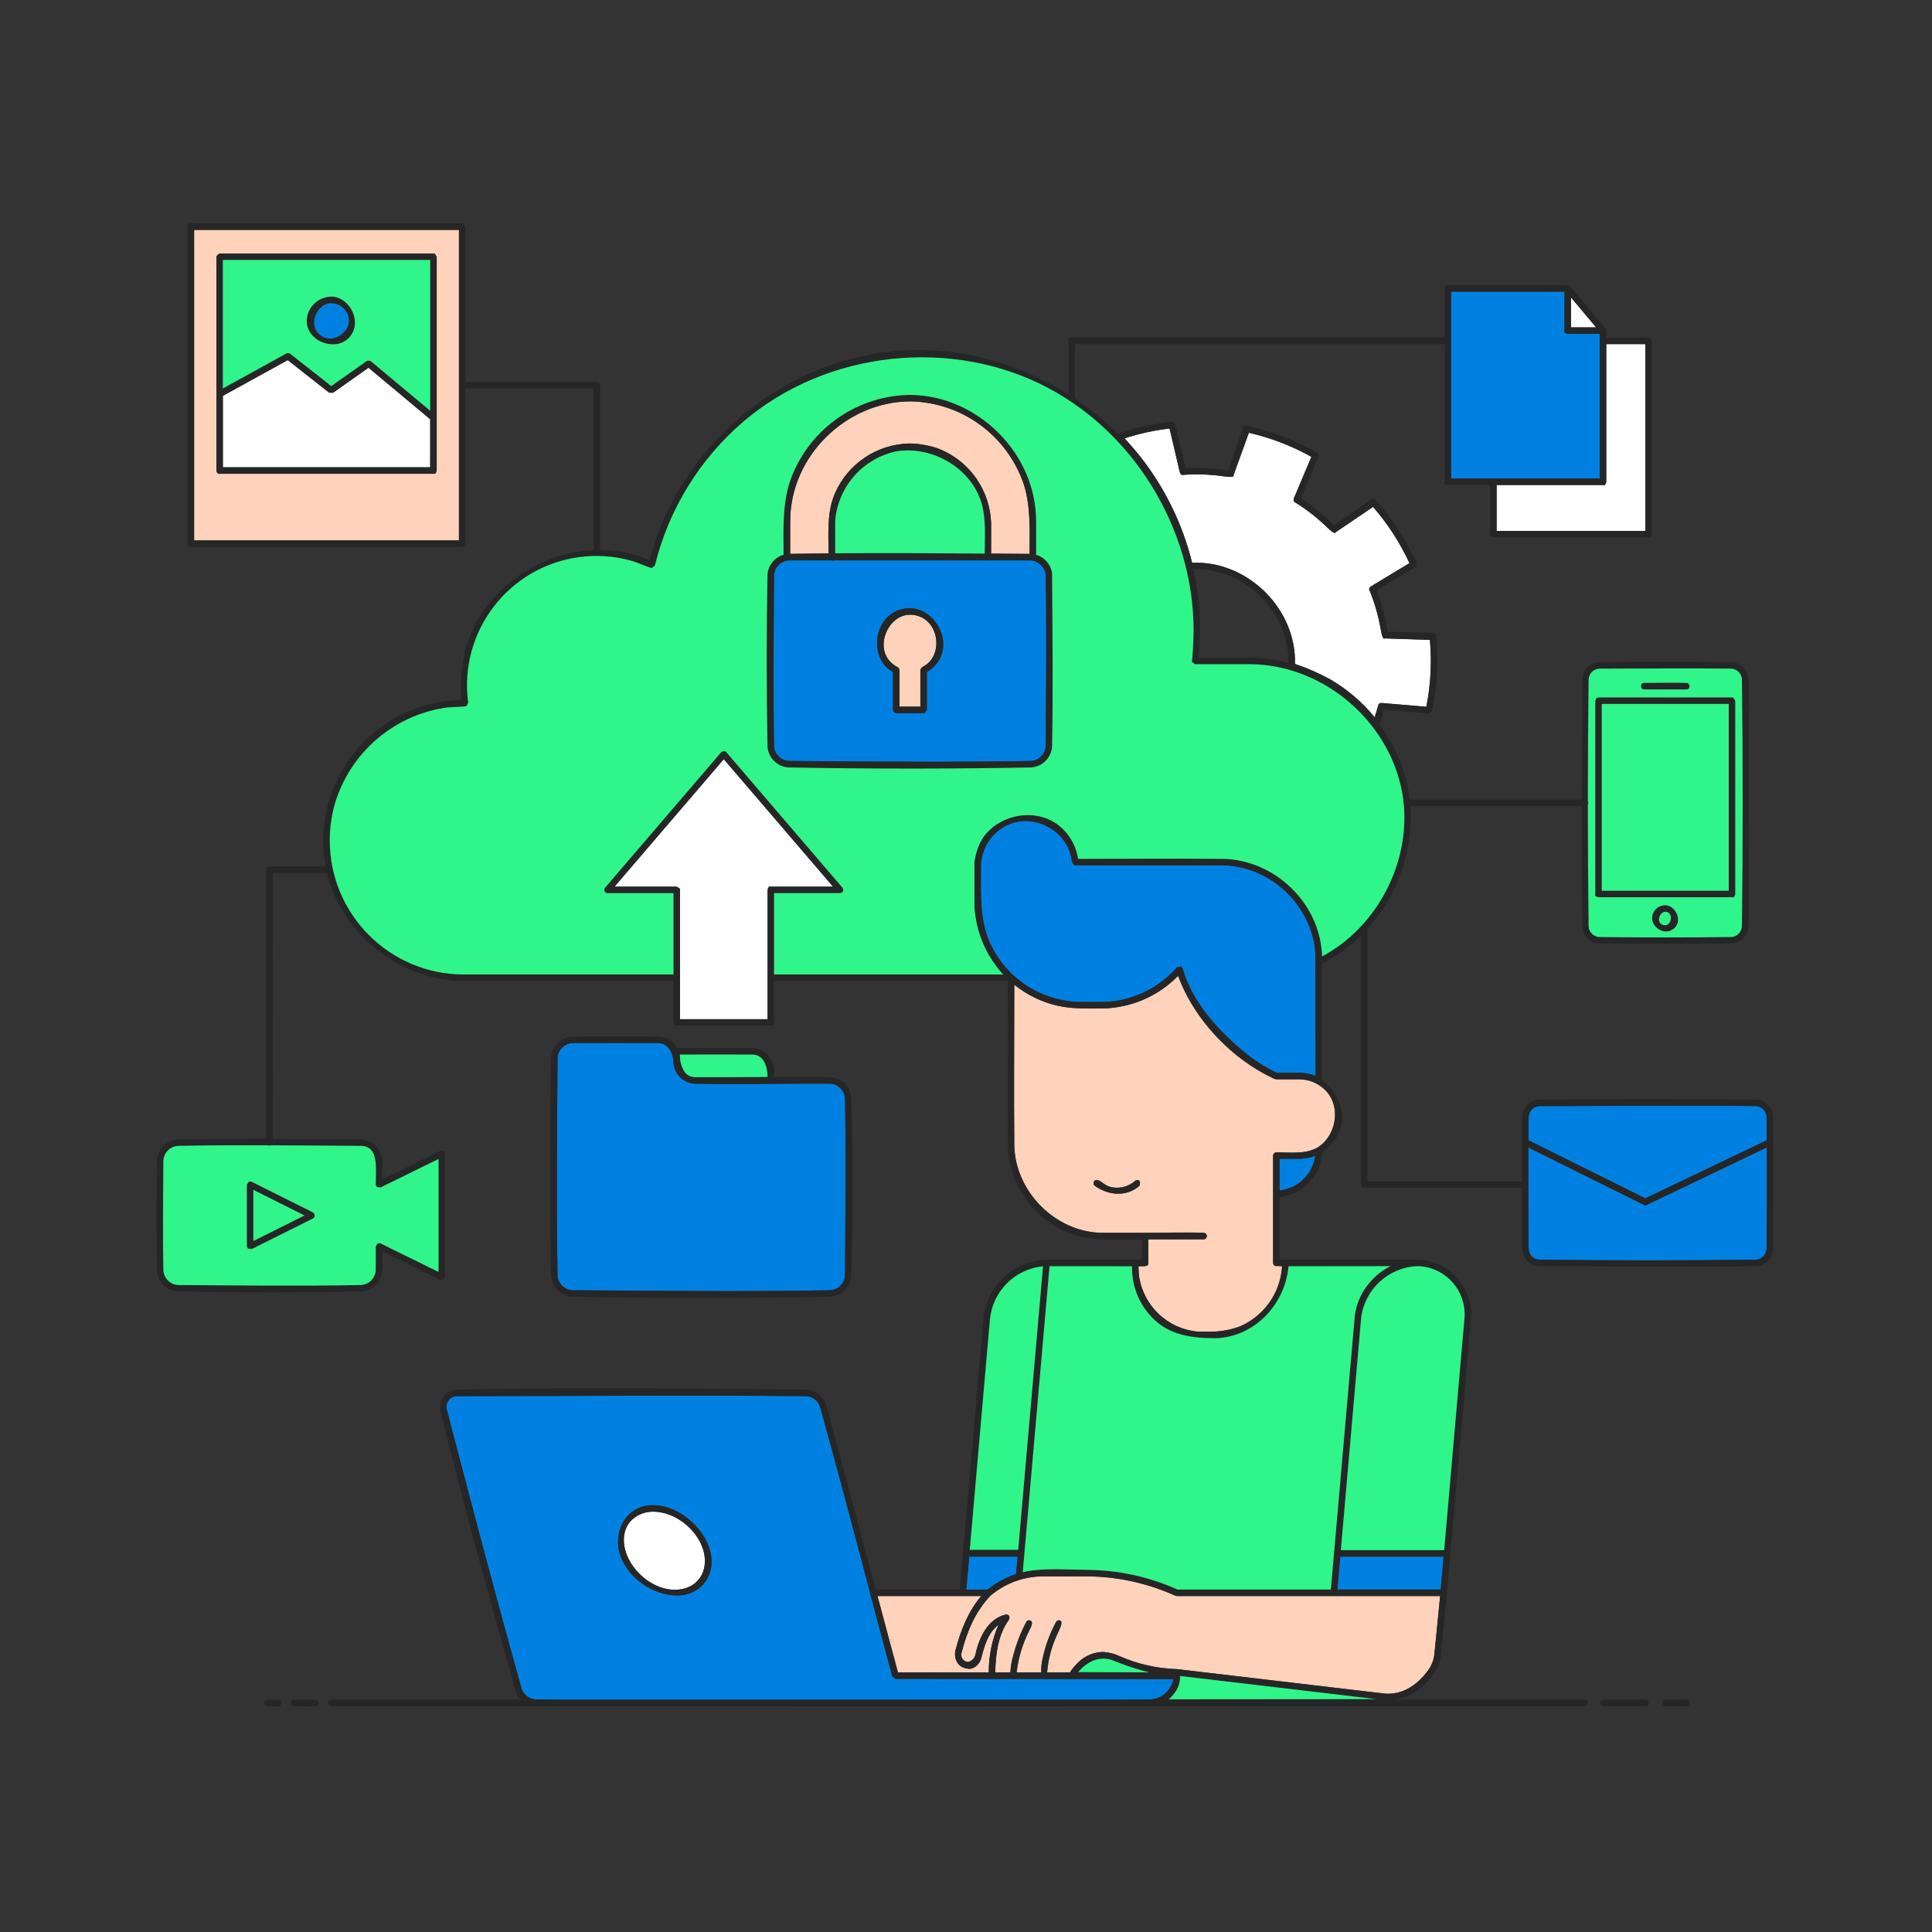 <svg width="306" height="306" viewBox="0 0 306 306" fill="none" xmlns="http://www.w3.org/2000/svg">
<rect x="0" y="0" width="306" height="306" fill="#333333" stroke="none"/>
<path fill-rule="evenodd" clip-rule="evenodd" d="M165.848 264.88H169.464C169.67 264.562 169.684 264.551 169.776 264.42C170.008 264.095 170.269 263.793 170.558 263.517C171.578 262.406 172.99 261.735 174.496 261.646C174.568 261.646 174.64 261.646 174.712 261.646C175.614 261.7 176.498 261.923 177.316 262.304C180.18 263.568 183.26 264.267 186.388 264.36L186.447 264.364C187.796 264.523 189.145 264.683 190.493 264.844L218.588 268.154C218.653 268.14 218.72 268.149 218.779 268.179L219.161 268.221C219.666 268.284 220.176 268.28 220.68 268.208C222.788 267.951 224.65 266.591 225.992 264.816C226.73 263.92 227.16 262.81 227.219 261.65L228.096 252.79H186.387C186.309 252.783 186.232 252.766 186.158 252.739C185.989 252.662 185.82 252.587 185.651 252.512C181.378 250.661 176.775 249.693 172.119 249.668C169.799 249.665 167.479 249.665 165.158 249.668C164.764 249.668 164.371 249.688 163.98 249.727C163.575 249.772 163.178 249.83 162.788 249.9C160.73 250.296 158.798 251.186 157.159 252.493L157.098 252.544L157.05 252.584L157.009 252.618L156.94 252.674L156.914 252.684C156.881 252.729 156.844 252.773 156.804 252.814C154.474 255.271 153.121 258.459 152.273 261.858C152.139 262.474 152.531 263.081 153.146 263.214C153.204 263.226 153.262 263.234 153.32 263.238C153.913 263.116 154.373 262.649 154.486 262.055C155.097 259.25 156.549 256.341 159.277 255.728C159.72 255.629 160.134 256.088 159.718 256.657C158.104 258.926 157.684 261.972 157.632 264.885H160.033C160.06 264.143 160.17 263.406 160.363 262.689C160.846 260.678 161.578 258.735 162.542 256.906C162.634 256.718 162.834 256.609 163.042 256.632C163.492 256.689 163.593 257.085 163.196 257.887C162.048 260.064 161.307 262.434 161.012 264.878H164.919C164.896 264.207 164.957 263.537 165.1 262.881C165.507 260.824 166.222 258.839 167.22 256.994C167.298 256.756 167.531 256.605 167.779 256.63C168.536 256.742 167.831 257.982 167.428 258.896C166.55 260.781 166.016 262.807 165.848 264.88ZM156.605 264.88H142.22L138.981 252.79H155.421C153.364 255.172 152.158 258.238 151.354 261.301C151.014 262.624 151.654 263.906 152.817 264.197C152.921 264.227 153.028 264.245 153.135 264.251C154.06 264.576 155.133 263.665 155.403 262.684C155.873 260.803 156.485 258.562 158.14 257.357C157.114 259.731 156.591 262.293 156.605 264.88ZM181.362 195.271H174.685C167.081 195.248 160.754 188.605 160.644 181.405C160.565 172.928 160.644 164.449 160.644 155.971L160.686 156.005C162.642 157.565 164.916 158.677 167.348 159.262C169.661 159.814 172.077 159.731 174.505 159.725H174.56H174.652H174.716H174.754H174.771H174.802C175.843 159.696 176.879 159.57 177.897 159.349H177.907L178.061 159.316L178.079 159.312C181.319 158.589 184.278 156.936 186.591 154.555L186.627 154.658L186.663 154.755L186.67 154.775C188.796 160.437 193.371 165.92 198.991 169.349C199.775 169.833 200.585 170.274 201.418 170.669C201.569 170.771 201.736 170.848 201.912 170.897L201.94 170.91L202.149 170.954H205.812C205.926 170.954 206.04 170.958 206.153 170.967C206.368 170.983 206.582 171.009 206.793 171.046C208.01 171.262 209.127 171.857 209.985 172.747C212.555 175.446 211.54 180.242 208.443 181.883C206.558 182.825 204.33 182.523 202.151 182.523L201.954 182.562C201.623 182.784 201.629 182.981 201.636 183.025V183.035V200.041C201.654 200.243 201.773 200.421 201.953 200.516L203.058 200.554L203.025 200.938L203.017 201.033C202.613 205.057 200.045 208.54 196.32 210.117C194.62 210.72 192.82 210.993 191.018 210.921H190.626C190.496 210.921 190.365 210.921 190.233 210.921H190.115H190.079H189.994H189.955L189.861 210.917H189.837L189.715 210.91H189.701L189.592 210.901H189.573C184.914 210.427 181.157 206.875 180.423 202.25C180.36 201.736 180.332 201.249 180.323 200.852C180.323 200.753 180.323 200.653 180.329 200.553H181.36C182.057 200.414 181.874 200.039 181.874 200.039V196.306H190.625C190.91 196.3 191.138 196.064 191.132 195.779C191.13 195.674 191.097 195.573 191.036 195.488C190.967 195.395 190.949 195.318 190.667 195.282C187.568 195.15 184.462 195.282 181.359 195.282L181.362 195.271ZM173.758 186.892C174.324 186.95 174.877 187.671 175.652 187.927C177.095 188.379 178.671 188.036 179.795 187.023C179.951 186.916 180.147 186.882 180.331 186.929C180.726 187.088 180.485 187.785 180.485 187.785C180.443 187.823 180.402 187.86 180.36 187.897C178.446 189.542 175.602 189.394 173.425 187.821C173.19 187.667 173.125 187.352 173.279 187.117C173.383 186.958 173.569 186.87 173.758 186.891V186.892ZM145.772 111.92H142.458V106.131C142.381 105.715 142.177 105.673 142.177 105.673C138.013 103.563 140.307 97.435 144.058 97.363H144.172C148.502 97.446 149.547 103.121 146.759 105.236C146.422 105.493 145.862 105.644 145.772 106.131V111.92ZM143.997 63.576C134.22 63.667 125.183 72.029 125.151 82.541V87.726C127.181 87.689 129.212 87.661 131.243 87.643C131.213 84.61 131.002 81.594 131.974 78.835C131.994 78.776 132.016 78.717 132.038 78.659L132.055 78.612C132.084 78.534 132.114 78.458 132.145 78.379L132.17 78.316L132.188 78.272V78.266L132.199 78.241L132.228 78.168L132.233 78.158C134.268 73.469 138.835 70.383 143.945 70.245C144.029 70.245 144.112 70.245 144.196 70.245C144.964 70.253 145.73 70.335 146.482 70.491C147.338 70.632 148.175 70.869 148.977 71.196C153.664 73.181 156.781 77.697 156.976 82.783V82.869V82.929V82.963C156.976 83.015 156.976 83.062 156.976 83.112V87.687C159.008 87.702 161.04 87.716 163.071 87.728C163.071 84.031 163.262 80.338 162.217 76.915L162.204 76.874L162.166 76.751L162.111 76.583C159.491 69.01 152.47 63.837 144.461 63.578L144.225 63.575L143.997 63.576ZM72.691 85.589H30.745V36.407H72.691L72.691 85.589ZM68.651 40.147H34.785C34.785 40.147 34.315 40.446 34.272 40.661V74.527C34.362 74.985 34.571 75.056 34.693 75.055H34.708C34.735 75.054 34.76 75.049 34.785 75.041H68.65C68.68 75.051 68.712 75.056 68.743 75.056H68.76C68.883 75.049 69.077 74.965 69.164 74.528V40.661L68.847 40.187L68.651 40.147Z" fill="#FFD2BB"/>
<path fill-rule="evenodd" clip-rule="evenodd" d="M174.24 269.212L182.149 269.164C183.854 269.094 185.316 267.928 185.764 266.282V266.277L185.781 266.207L185.784 266.194L185.798 266.131L185.802 266.112L185.814 266.051L185.818 266.031L185.831 265.951L157.116 265.922C157.023 265.983 156.904 265.983 156.811 265.922L141.825 265.907L141.329 265.526L137.816 252.409C137.812 252.362 137.81 252.317 137.811 252.274C135.218 242.459 132.629 232.643 129.899 222.866C129.837 222.623 129.73 222.394 129.583 222.191C129.139 221.548 128.416 221.153 127.634 221.128C109.2 220.933 90.764 221.128 72.328 221.128C71.39 221.17 70.664 221.965 70.707 222.903C70.711 222.991 70.722 223.079 70.74 223.165C74.588 237.946 78.491 252.713 82.599 267.425C82.913 268.425 83.82 269.122 84.868 269.166C86.482 269.183 88.096 269.199 89.711 269.214L174.24 269.212ZM103.525 238.396C109.628 238.511 115.427 246.367 111.334 250.986C110.302 252.1 108.843 252.719 107.325 252.691H107.205C103.672 252.696 99.546 250.148 98.209 246.272C97.085 243.007 98.826 238.481 103.337 238.395H103.523L103.525 238.396ZM161.176 246.542L160.934 249.303H160.931C159.736 249.693 158.599 250.242 157.55 250.934L157.496 250.97L157.461 250.994H157.458C157.197 251.169 156.942 251.353 156.693 251.545C156.615 251.608 156.536 251.669 156.458 251.733L156.427 251.758H153.051L153.508 246.538L161.176 246.542ZM228.648 246.542L228.192 251.762H211.82L212.277 246.543L228.648 246.542ZM110.006 171.64C108.209 171.535 106.776 170.102 106.671 168.306C106.642 166.772 105.808 165.232 104.307 165.204C99.773 165.175 95.24 165.204 90.708 165.204C89.415 165.248 88.372 166.276 88.309 167.569C88.237 179.051 88.096 190.536 88.309 202.017C88.384 203.287 89.403 204.295 90.674 204.355C104.282 204.44 117.894 204.612 131.5 204.355C132.769 204.281 133.777 203.26 133.835 201.99C133.894 192.652 134.012 183.312 133.835 173.975C133.761 172.705 132.74 171.698 131.471 171.64C124.329 171.595 117.186 171.774 110.045 171.64L110.006 171.64ZM242.051 187.765C242.051 191.128 242.072 194.491 242.115 197.854C242.168 198.751 242.883 199.466 243.78 199.519C255.228 199.66 266.677 199.66 278.127 199.519C279.024 199.467 279.74 198.751 279.792 197.854C279.86 192.48 279.876 187.105 279.839 181.73L260.82 190.837C260.681 190.92 260.507 190.919 260.369 190.834L242.069 181.743C242.057 183.668 242.051 185.593 242.051 187.517C242.069 187.598 242.069 187.682 242.053 187.763L242.051 187.765ZM279.831 180.604C279.82 179.354 279.808 178.104 279.792 176.855C279.74 175.958 279.024 175.242 278.127 175.19C266.694 175.047 255.259 175.19 243.825 175.19C242.911 175.22 242.17 175.942 242.115 176.855C242.1 178.104 242.087 179.353 242.078 180.602L260.6 189.803L279.831 180.604ZM205.799 183.538H205.854C206.695 183.528 207.527 183.366 208.311 183.059C208.338 183.049 208.321 183.073 208.321 183.073C207.925 185.987 205.587 188.251 202.662 188.552V183.54L205.799 183.538ZM162.429 130.034C161.653 130.03 160.883 130.16 160.153 130.42C159.27 130.74 158.46 131.232 157.769 131.868C156.421 133.095 155.575 134.777 155.393 136.591L155.366 136.687C155.366 140.838 155.103 145.092 156.559 148.81C158.634 153.852 163.14 157.485 168.508 158.444C169.273 158.576 170.046 158.659 170.821 158.69C170.924 158.693 171.03 158.696 171.134 158.697C172.222 158.703 173.31 158.697 174.398 158.697H174.445C175.346 158.68 176.244 158.6 177.133 158.458C179.335 158.065 181.43 157.217 183.284 155.969L183.361 155.917L183.412 155.883C184.528 155.117 185.543 154.214 186.434 153.196L187.04 153.069C187.045 153.067 187.05 153.067 187.056 153.069C187.077 153.074 187.096 153.085 187.111 153.102C187.209 153.218 187.282 153.353 187.326 153.498C187.361 153.59 187.399 153.704 187.44 153.836C188.497 157.199 190.559 160.21 193.032 162.858C194.075 163.969 195.177 165.023 196.333 166.016L196.339 166.021L196.384 166.06C196.616 166.26 196.851 166.457 197.089 166.649C198.61 167.908 200.281 168.975 202.063 169.826L202.104 169.845L202.258 169.916C203.465 169.916 204.671 169.896 205.878 169.916H205.911H205.937H205.973H206.025C206.827 169.945 207.617 170.113 208.362 170.411L208.339 151.027L208.327 150.854L208.321 150.775L208.313 150.682L208.304 150.579L208.297 150.509L208.285 150.394L208.279 150.338L208.265 150.216L208.259 150.164L208.243 150.04L208.237 149.993L208.219 149.87L208.212 149.823L208.194 149.704L208.185 149.653L208.166 149.541L208.156 149.482L208.138 149.382L208.125 149.312L208.108 149.225L208.092 149.141L208.077 149.07L208.056 148.971L208.045 148.919L208.018 148.801L208.011 148.77L207.978 148.629V148.622C206.431 142.248 200.451 137.074 193.54 137.053H170.3L170.272 137.046C169.712 136.91 169.731 135.893 169.526 135.193C168.653 132.205 165.638 130.081 162.524 130.031L162.429 130.034ZM131.76 88.756C131.84 88.806 131.94 88.806 132.02 88.756H156.255C156.324 88.785 156.401 88.785 156.47 88.756H163.261C163.394 88.758 163.527 88.773 163.658 88.799C164.615 89.055 165.358 89.813 165.595 90.775V90.79L165.599 90.821L165.604 90.853V90.872L165.609 90.912V90.926L165.613 90.969V90.982L165.616 91.026V91.038V91.094C165.782 100.114 165.673 109.137 165.616 118.159C165.558 119.43 164.549 120.451 163.279 120.523C158.489 120.613 153.699 120.647 148.909 120.65H147.712C140.127 120.647 132.542 120.571 124.958 120.524C123.687 120.466 122.665 119.456 122.593 118.186C122.427 109.166 122.536 100.143 122.593 91.121V91.062C122.684 89.793 123.718 88.797 124.99 88.753L131.76 88.756ZM146.285 112.947L146.482 112.908L146.799 112.433V106.439C147.43 106.076 147.982 105.591 148.422 105.013C150.972 101.658 148.16 96.492 144.276 96.339L144.184 96.336H144.046L143.906 96.339C138.718 96.57 137.449 103.29 140.704 105.939C140.929 106.131 141.172 106.298 141.431 106.438V112.433L141.471 112.629C141.66 112.913 141.831 112.949 141.906 112.95H141.923C141.93 112.949 141.937 112.948 141.944 112.947H146.285ZM247.793 46.203V52.36C247.793 52.36 247.547 52.72 248.307 52.874H253.383V75.793H236.528C236.449 75.743 236.347 75.743 236.267 75.793H229.825V46.203H247.793ZM52.416 48.002C50.003 48.047 48.37 52.153 51.317 53.443C51.613 53.571 51.932 53.637 52.255 53.636H52.306C54.126 53.604 55.993 51.644 55.013 49.612C54.531 48.643 53.55 48.023 52.468 48.003L52.416 48.002Z" fill="#0081E2"/>
<path fill-rule="evenodd" clip-rule="evenodd" d="M103.353 239.423C101.391 239.46 99.456 240.623 98.955 242.673C97.939 246.825 102.347 251.772 106.84 251.796H106.96C107.571 251.788 108.177 251.684 108.755 251.488C110.092 251.033 111.113 249.94 111.475 248.575C112.575 244.343 108.126 239.467 103.463 239.421L103.353 239.423ZM97.333 140.431L114.636 120.242L131.939 140.431H122.089C122.089 140.431 121.726 140.184 121.575 140.945V161.426H107.695V140.944L107.656 140.748L107.182 140.431H97.333ZM188.809 89.151C188.92 89.146 189.031 89.142 189.141 89.138C189.252 89.135 189.365 89.133 189.482 89.133C189.567 89.133 189.653 89.133 189.739 89.133C197.918 89.247 205.324 96.57 205.103 105.156C207.067 105.812 208.967 106.648 210.778 107.654C213.406 109.199 215.742 111.194 217.679 113.548L217.73 113.61C217.999 112.759 218.334 111.562 218.334 111.562C218.447 111.419 218.62 111.337 218.802 111.339L225.91 111.942C226.602 108.456 226.793 104.889 226.478 101.349L219.338 101.113C219.338 101.113 218.999 101.548 218.699 99.75C218.333 97.614 217.737 95.522 216.922 93.513C216.922 93.513 216.662 93.294 217.132 92.881L223.237 89.191C221.747 85.965 219.806 82.967 217.471 80.287L211.555 84.293C211.555 84.293 211.537 84.843 210.238 83.566C208.685 82.053 206.974 80.711 205.134 79.565C205.134 79.565 204.794 79.541 204.932 78.93L207.702 72.356C204.601 70.62 201.268 69.336 197.804 68.542L195.372 75.26C195.372 75.26 195.681 75.717 193.882 75.447C191.736 75.135 189.563 75.055 187.4 75.209C187.4 75.209 187.112 75.39 186.864 74.814L185.241 67.868C182.821 68.155 180.434 68.677 178.115 69.427C178.115 69.427 179.547 70.984 180.6 72.32C183.777 76.36 186.229 80.919 187.848 85.797C188.116 86.597 188.359 87.408 188.58 88.232C188.659 88.537 188.735 88.844 188.809 89.151ZM260.597 54.498V84.087H237.042V76.819H253.895C253.908 76.828 254.261 77.051 254.409 76.305V54.498H260.597ZM52.749 62.209L52.135 62.193L45.576 57.035L35.299 62.696V74.013H68.137V66.398L58.366 58.242L52.749 62.209ZM248.819 51.846H252.794L248.819 47.101V51.846Z" fill="white"/>
<path fill-rule="evenodd" clip-rule="evenodd" d="M44.077 269.212C44.566 269.239 44.803 270.198 44.077 270.24C43.123 270.257 42.032 270.457 41.84 269.892C41.759 269.608 41.924 269.313 42.208 269.232C42.24 269.223 42.273 269.217 42.307 269.214C42.897 269.202 43.487 269.201 44.077 269.212ZM73.204 86.617H30.23C29.47 86.466 29.716 86.103 29.716 86.103V35.894C29.866 35.14 30.224 35.376 30.23 35.379H73.204L73.401 35.419L73.718 35.893V60.483H94.541L94.614 60.489C94.977 60.568 95.03 60.651 95.055 60.997V87.105C97.43 87.123 99.783 87.558 102.007 88.391C102.376 88.528 102.877 88.738 102.877 88.738C102.923 88.559 102.97 88.38 103.018 88.201C107.727 70.838 123.445 57.378 141.443 55.621C151.137 54.673 160.973 57.263 169.234 62.469V53.987C169.277 53.555 169.368 53.511 169.749 53.473H228.798V45.69C228.949 44.936 229.307 45.172 229.312 45.176H248.307L248.503 45.215L248.509 45.223L248.538 45.23L248.701 45.359L254.289 52.029C254.31 52.067 254.329 52.106 254.344 52.146L254.37 52.163L254.409 52.359V53.471H261.112L261.309 53.51L261.625 53.984V84.6C261.475 85.36 261.111 85.114 261.111 85.114H236.528C235.769 84.963 236.014 84.6 236.014 84.6V76.819H229.311C228.551 76.668 228.797 76.305 228.797 76.305V54.498H170.261L170.252 63.125C172.703 64.758 174.992 66.621 177.089 68.688C179.797 67.755 182.599 67.125 185.445 66.81C185.552 66.802 185.659 66.802 185.766 66.81C185.942 66.871 186.079 67.012 186.136 67.19L187.763 74.157C187.937 74.147 188.11 74.138 188.285 74.13C190.365 74.048 192.449 74.174 194.505 74.506L196.892 67.754C196.892 67.754 196.513 67.199 198.032 67.541C201.682 68.384 205.19 69.751 208.447 71.598C208.726 71.73 208.881 72.032 208.826 72.335L206.05 78.927C206.197 79.022 206.343 79.117 206.488 79.213C208.219 80.368 209.831 81.695 211.299 83.171L217.199 79.11C217.199 79.11 217.235 78.457 218.246 79.608C220.703 82.435 222.738 85.602 224.288 89.011C224.435 89.282 224.384 89.618 224.161 89.831L218.038 93.533C218.102 93.694 218.164 93.857 218.225 94.02C218.946 95.973 219.471 97.994 219.79 100.052L226.949 100.236C226.949 100.236 227.36 99.729 227.504 101.255C227.831 104.986 227.615 108.744 226.863 112.414C226.825 112.719 226.585 112.961 226.28 113.002L219.152 112.397C219.125 112.497 219.1 112.598 219.071 112.697C218.925 113.393 218.717 114.074 218.449 114.732C220.574 117.519 222.078 120.727 222.86 124.143C223.045 124.967 223.186 125.801 223.281 126.641H250.533C250.553 120.302 250.592 113.962 250.592 107.621C250.633 106.145 251.801 104.949 253.275 104.872C260.263 104.782 267.252 104.782 274.242 104.872C275.689 104.952 276.845 106.107 276.924 107.554C277.088 120.596 276.924 133.639 276.924 146.682C276.88 148.156 275.714 149.351 274.241 149.431C267.275 149.519 260.31 149.431 253.341 149.431C251.866 149.391 250.669 148.223 250.592 146.748C250.512 140.387 250.51 134.026 250.528 127.664H223.376C223.816 134.805 221.361 141.822 216.568 147.132V187.113L241.063 187.121C241.074 183.712 241.094 180.303 241.094 176.892C241.138 175.427 242.297 174.241 243.76 174.161C255.225 174.018 266.691 174.018 278.158 174.161C279.598 174.237 280.748 175.387 280.824 176.827C280.913 183.822 280.824 190.818 280.824 197.813C280.78 199.278 279.62 200.465 278.157 200.543C266.713 200.684 255.268 200.543 243.824 200.543C242.359 200.5 241.172 199.34 241.094 197.878C241.054 194.631 241.05 191.384 241.059 188.138H216.051C215.635 188.101 215.571 188.005 215.537 187.624V148.211C213.812 149.916 211.843 151.356 209.694 152.481C209.58 152.541 209.479 152.59 209.388 152.631V171.09C211.9 172.842 213.346 176.258 212.104 179.301C211.553 180.619 210.603 181.731 209.387 182.481C209.387 182.626 209.378 182.771 209.367 182.915C209.009 186.452 206.2 189.242 202.661 189.576V199.517L203.5 199.548C203.538 199.535 203.578 199.524 203.618 199.517H224.531H224.535H224.651C229.438 199.694 233.175 203.719 232.997 208.505C232.994 208.594 232.989 208.683 232.983 208.773L229.72 246.075L229.173 252.322V252.326L228.248 261.678C228.234 264.346 226.108 266.716 224.136 268.006C223.146 268.649 222.025 269.061 220.854 269.211H251.066C251.089 269.211 251.112 269.214 251.134 269.221C251.412 269.304 251.569 269.597 251.485 269.875C251.434 270.044 251.303 270.176 251.134 270.226C251.112 270.233 251.089 270.236 251.066 270.236H172.72C154.71 270.307 136.701 270.273 118.693 270.236H52.452C52.194 270.253 51.97 270.057 51.954 269.798C51.953 269.787 51.953 269.775 51.953 269.764C51.918 269.495 52.108 269.248 52.377 269.214C52.402 269.211 52.427 269.209 52.452 269.21H82.54C82.106 268.798 81.786 268.28 81.612 267.707C77.499 252.973 73.369 238.236 69.734 223.376C69.449 221.873 70.437 220.424 71.94 220.14C72.041 220.12 72.144 220.107 72.248 220.099C90.712 219.684 109.187 219.905 127.655 220.099C129.173 220.16 130.481 221.186 130.904 222.645L138.705 251.761H152.019L152.524 245.982C152.508 245.921 152.514 245.857 152.54 245.8L155.788 208.685C155.813 208.331 155.865 207.978 155.942 207.631C156.963 202.993 161.012 199.646 165.76 199.518H180.85V196.299C176.985 196.299 173.127 196.679 169.605 195.417C163.675 193.194 159.712 187.565 159.619 181.233V155.371H122.6V161.939C122.6 161.939 122.662 162.16 122.283 162.414L122.087 162.453H107.18C107.172 162.453 106.954 162.507 106.706 162.136L106.666 161.939V155.371C95.547 155.371 84.429 155.405 73.31 155.371C63.852 155.281 54.831 148.564 52.123 139.471C52.004 139.071 51.897 138.668 51.802 138.261H43.208L43.2 180.37C47.853 180.387 52.504 180.43 57.159 180.458C59.006 180.544 60.478 182.033 60.541 183.881V186.8L69.747 182.276L70.327 182.365L70.488 182.737V202.278L70.152 202.759L69.747 202.739L60.541 198.215C60.541 200.159 60.795 202.235 59.597 203.493C58.968 204.145 58.108 204.527 57.202 204.555C47.532 204.734 37.86 204.734 28.187 204.555C26.388 204.452 24.952 203.016 24.849 201.218C24.741 195.411 24.741 189.602 24.849 183.792C24.952 181.993 26.388 180.557 28.187 180.454C32.851 180.366 37.516 180.351 42.181 180.361V137.748C42.218 137.332 42.313 137.268 42.695 137.234H51.593C49.322 125.154 57.273 113.52 69.353 111.249C70.566 111.021 71.795 110.895 73.028 110.87C73.028 110.87 72.737 106.02 73.875 102.281C76.488 93.7 84.968 87.49 94.03 87.122V61.511L73.72 61.506V86.103L73.569 86.466C73.466 86.552 73.338 86.604 73.204 86.617ZM50.017 269.212C50.507 269.25 50.731 270.183 50.017 270.237C48.853 270.268 47.69 270.237 46.525 270.237C45.996 270.224 45.898 269.261 46.498 269.209C47.669 269.181 48.842 269.182 50.017 269.212ZM267.17 269.212C267.684 269.251 267.791 270.189 267.17 270.237C266.033 270.266 264.894 270.237 263.756 270.237C263.242 270.224 263.037 269.264 263.73 269.209C264.875 269.182 266.02 269.183 267.167 269.212H267.17ZM260.673 270.24H253.898C253.349 270.221 253.235 269.238 253.898 269.212C256.168 269.212 258.44 269.132 260.709 269.212C261.246 269.271 261.269 270.217 260.67 270.238L260.673 270.24ZM174.242 269.212L182.152 269.165C183.857 269.095 185.319 267.929 185.767 266.283V266.278L185.784 266.208L185.787 266.195L185.801 266.132L185.805 266.113L185.817 266.052L185.82 266.032L185.834 265.952L157.118 265.923C157.026 265.984 156.906 265.984 156.814 265.923L141.828 265.908L141.332 265.527L137.816 252.409C137.812 252.362 137.81 252.317 137.811 252.274C135.218 242.459 132.629 232.643 129.899 222.866C129.837 222.623 129.73 222.394 129.583 222.191C129.139 221.548 128.416 221.154 127.634 221.128C109.2 220.934 90.764 221.128 72.328 221.128C71.39 221.171 70.664 221.965 70.707 222.903C70.711 222.991 70.722 223.079 70.74 223.166C74.588 237.946 78.491 252.714 82.599 267.425C82.913 268.425 83.82 269.122 84.868 269.166C86.482 269.183 88.096 269.199 89.711 269.214L174.242 269.212ZM186.902 265.455V265.461C186.949 266.466 186.615 267.452 185.969 268.223C185.722 268.567 185.429 268.876 185.1 269.143L217.975 269.115L186.902 265.451V265.455ZM165.851 264.88H169.467C169.672 264.563 169.686 264.552 169.779 264.421C170.01 264.096 170.272 263.794 170.56 263.518C171.58 262.406 172.993 261.736 174.498 261.647C174.57 261.647 174.642 261.647 174.714 261.647C175.616 261.7 176.5 261.923 177.319 262.305C180.182 263.569 183.262 264.267 186.391 264.361L186.449 264.364C187.798 264.524 189.147 264.684 190.495 264.844L218.59 268.154C218.655 268.141 218.722 268.149 218.781 268.179L219.163 268.222C219.668 268.285 220.179 268.28 220.682 268.209C222.79 267.952 224.652 266.591 225.994 264.816C226.731 263.92 227.161 262.809 227.219 261.65L228.095 252.79H186.387C186.309 252.783 186.231 252.766 186.157 252.739C185.989 252.662 185.82 252.587 185.651 252.512C181.378 250.661 176.775 249.693 172.119 249.668C169.799 249.665 167.479 249.665 165.158 249.668C164.764 249.668 164.371 249.688 163.98 249.727C163.575 249.772 163.177 249.83 162.788 249.9C160.73 250.296 158.798 251.186 157.158 252.493L157.098 252.544L157.05 252.584L157.009 252.618L156.94 252.674L156.914 252.684C156.88 252.729 156.844 252.773 156.804 252.814C154.474 255.271 153.121 258.46 152.272 261.858C152.139 262.474 152.531 263.081 153.146 263.214C153.203 263.226 153.262 263.235 153.32 263.238C153.913 263.116 154.373 262.65 154.486 262.055C155.097 259.25 156.549 256.341 159.277 255.728C159.719 255.629 160.134 256.088 159.718 256.657C158.104 258.926 157.684 261.972 157.631 264.885H160.033C160.06 264.143 160.17 263.406 160.363 262.689C160.846 260.678 161.578 258.735 162.542 256.906C162.634 256.718 162.834 256.609 163.042 256.632C163.492 256.689 163.593 257.085 163.196 257.887C162.048 260.064 161.307 262.434 161.012 264.878H164.919C164.896 264.207 164.957 263.537 165.1 262.881C165.507 260.824 166.222 258.839 167.219 256.994C167.298 256.756 167.53 256.605 167.779 256.631C168.536 256.742 167.831 257.982 167.428 258.896C166.55 260.781 166.016 262.807 165.848 264.88L165.851 264.88ZM180.932 264.593C179.361 264.153 177.819 263.619 176.312 262.994C174.359 262.223 172.247 263.027 170.772 264.837L182.03 264.88C181.93 264.859 181.831 264.836 181.732 264.814C181.462 264.75 181.195 264.675 180.929 264.592L180.932 264.593ZM155.422 252.79H138.983L142.221 264.88H156.606C156.592 262.294 157.114 259.732 158.141 257.357C156.486 258.562 155.873 260.802 155.403 262.684C155.134 263.666 154.063 264.576 153.136 264.251C153.028 264.246 152.921 264.228 152.818 264.197C151.654 263.907 151.015 262.625 151.354 261.301C152.158 258.238 153.365 255.173 155.419 252.79L155.422 252.79ZM103.527 238.397C109.63 238.512 115.429 246.368 111.337 250.987C110.304 252.1 108.846 252.72 107.327 252.691H107.208C103.675 252.697 99.548 250.149 98.212 246.273C97.088 243.007 98.829 238.482 103.34 238.396H103.525L103.527 238.397ZM103.355 239.425C101.393 239.462 99.459 240.625 98.957 242.675C97.942 246.827 102.35 251.774 106.842 251.798H106.962C107.573 251.79 108.179 251.686 108.757 251.49C110.094 251.035 111.115 249.942 111.478 248.577C112.578 244.345 108.129 239.47 103.465 239.423L103.355 239.425ZM161.178 246.544H153.505L153.048 251.765H156.424L156.456 251.739C156.533 251.676 156.61 251.614 156.691 251.552C156.94 251.359 157.194 251.175 157.455 251H157.458L157.493 250.977L157.548 250.941C158.596 250.248 159.733 249.699 160.928 249.309H160.932L161.178 246.544ZM228.651 246.544H212.277L211.82 251.764H228.192L228.651 246.544ZM220.22 200.545H204.088C203.577 206.389 198.988 211.466 193.049 211.919H193.035H193.02L192.917 211.925H192.89H192.87L192.773 211.931H192.735H192.724L192.63 211.935H192.585H192.578H192.478H192.434H192.285H191.997C189.071 211.917 186.125 211.486 183.838 209.839C183.801 209.812 183.763 209.785 183.727 209.758C183.681 209.724 183.636 209.69 183.591 209.655H183.587L183.536 209.615L183.463 209.558L183.457 209.553L183.449 209.547L183.387 209.495L183.336 209.452L183.329 209.446L183.315 209.435L183.248 209.38L183.209 209.346L183.201 209.339L183.182 209.323L183.113 209.264L183.083 209.238L183.075 209.231L183.05 209.209L182.98 209.146L182.96 209.128L182.952 209.121L182.92 209.092L182.851 209.028L182.838 209.016L182.832 209.011L182.792 208.974L182.724 208.908L182.718 208.903L182.715 208.9C181.844 208.06 181.117 207.083 180.562 206.007L180.556 205.997L180.55 205.985L180.517 205.921L180.492 205.869L180.481 205.849L180.467 205.82L180.44 205.765L180.423 205.729L180.408 205.7L180.384 205.649L180.365 205.608L180.355 205.588L180.338 205.552L180.299 205.467L180.292 205.45L180.289 205.444C179.593 203.909 179.255 202.236 179.302 200.551L166.23 200.532L162.251 246.015L161.991 248.997C162.222 248.946 162.222 248.946 162.459 248.894C165.503 248.3 168.909 248.611 172.241 248.628C177.094 248.672 181.888 249.708 186.326 251.675L186.49 251.748H210.788L211.293 245.97C211.271 245.903 211.277 245.83 211.311 245.768L214.556 208.671C214.582 208.316 214.634 207.964 214.711 207.617C215.036 206.053 215.735 204.591 216.746 203.355C217.685 202.176 218.87 201.217 220.218 200.543L220.22 200.545ZM215.585 208.786L212.372 245.517H228.743L231.965 208.689C232.254 204.486 229.081 200.844 224.878 200.554C224.832 200.551 224.787 200.548 224.741 200.546C224.639 200.546 224.53 200.546 224.423 200.546C219.861 200.757 216.121 204.236 215.582 208.771L215.585 208.786ZM165.203 200.564L165.131 200.57C160.78 201.025 157.326 204.434 156.814 208.779L153.597 245.469H161.268L165.203 200.564ZM180.335 200.545C180.331 200.648 180.329 200.745 180.329 200.845C180.338 201.241 180.366 201.727 180.429 202.243C181.163 206.868 184.92 210.42 189.579 210.894H189.598L189.707 210.902H189.721L189.843 210.91H189.867L189.961 210.914H190H190.085H190.121H190.24C190.371 210.914 190.502 210.914 190.632 210.914H191.024C192.826 210.986 194.626 210.713 196.326 210.11C200.054 208.532 202.622 205.043 203.022 201.015L203.031 200.92L203.064 200.536L201.958 200.498C201.779 200.404 201.66 200.225 201.641 200.023V183.025V183.014C201.634 182.969 201.628 182.772 201.96 182.552L202.156 182.513C204.338 182.513 206.564 182.814 208.448 181.872C211.547 180.231 212.565 175.435 209.99 172.736C209.133 171.847 208.016 171.251 206.799 171.035C206.587 170.998 206.373 170.972 206.159 170.956C206.045 170.949 205.931 170.945 205.817 170.943H202.155L201.946 170.899L201.918 170.886C201.742 170.837 201.575 170.76 201.423 170.658C200.591 170.263 199.781 169.822 198.996 169.339C193.376 165.909 188.801 160.426 186.676 154.764L186.668 154.744L186.633 154.647L186.597 154.544C184.284 156.925 181.325 158.579 178.085 159.301L178.066 159.305L177.912 159.338H177.902C176.885 159.559 175.848 159.685 174.807 159.714H174.776H174.759H174.722H174.658H174.566H174.511C172.084 159.721 169.668 159.805 167.354 159.251C164.922 158.666 162.648 157.554 160.692 155.994L160.65 155.96C160.65 164.438 160.572 172.917 160.65 181.395C160.762 188.595 167.087 195.237 174.69 195.26H181.368C184.47 195.26 187.576 195.13 190.675 195.26C190.958 195.296 190.975 195.374 191.044 195.466C191.21 195.699 191.156 196.022 190.924 196.188C190.839 196.249 190.737 196.282 190.633 196.284H181.875V200.017C181.875 200.017 182.059 200.392 181.361 200.531L180.335 200.545ZM122.578 170.569C125.56 170.554 128.544 170.556 131.526 170.613C133.323 170.717 134.757 172.151 134.861 173.948C135.04 183.312 135.04 192.678 134.861 202.045C134.756 203.842 133.323 205.276 131.526 205.38C117.893 205.64 104.256 205.64 90.618 205.38C88.819 205.277 87.383 203.841 87.28 202.042C87.066 190.533 87.066 179.023 87.28 167.511C87.385 165.714 88.819 164.28 90.615 164.176C95.181 164.09 99.749 164.146 104.317 164.176C105.548 164.231 106.663 164.921 107.26 165.999C111.247 165.999 115.234 165.974 119.22 165.999C121.067 166.084 122.539 167.573 122.602 169.421L122.578 170.569ZM110.006 171.641C108.209 171.536 106.776 170.102 106.671 168.306C106.642 166.772 105.808 165.232 104.307 165.204C99.773 165.175 95.24 165.204 90.708 165.204C89.415 165.248 88.372 166.276 88.309 167.569C88.237 179.051 88.096 190.536 88.309 202.018C88.384 203.287 89.403 204.295 90.674 204.355C104.282 204.44 117.894 204.612 131.5 204.355C132.769 204.281 133.777 203.26 133.835 201.99C133.894 192.652 134.012 183.312 133.835 173.975C133.761 172.706 132.74 171.698 131.471 171.64C124.329 171.595 117.186 171.774 110.045 171.64L110.006 171.641ZM42.45 181.395C37.704 181.381 32.958 181.395 28.211 181.486C26.941 181.559 25.931 182.58 25.873 183.851C25.837 189.631 25.767 195.414 25.873 201.194C25.947 202.464 26.969 203.473 28.241 203.531C37.885 203.591 47.532 203.708 57.175 203.531C58.445 203.459 59.455 202.437 59.513 201.166V197.394L59.848 196.913L60.252 196.934L69.459 201.457V183.563L60.252 188.087L59.672 187.999L59.513 187.626C59.513 184.939 60.031 181.541 57.145 181.488C52.399 181.458 47.653 181.414 42.906 181.398C42.76 181.462 42.595 181.461 42.45 181.395ZM242.055 187.763C242.055 191.126 242.076 194.489 242.119 197.852C242.171 198.748 242.887 199.464 243.783 199.516C255.232 199.657 266.681 199.657 278.131 199.516C279.028 199.464 279.743 198.749 279.795 197.852C279.864 192.478 279.88 187.103 279.843 181.728L260.823 190.835C260.685 190.918 260.511 190.917 260.373 190.831L242.073 181.741C242.061 183.666 242.054 185.59 242.055 187.515C242.072 187.597 242.071 187.681 242.053 187.763H242.055ZM39.613 187.131C39.69 187.134 39.766 187.145 39.84 187.165L49.61 192.048C49.61 192.048 50.131 192.571 49.61 192.966L39.84 197.85L39.258 197.763L39.097 197.394V187.624L39.434 187.142C39.483 187.133 39.533 187.13 39.582 187.131L39.613 187.131ZM40.124 188.455V196.564L48.232 192.511L40.124 188.455ZM279.833 180.601C279.823 179.352 279.81 178.102 279.794 176.852C279.742 175.955 279.026 175.239 278.129 175.187C266.696 175.045 255.261 175.187 243.827 175.187C242.913 175.218 242.172 175.939 242.117 176.853C242.102 178.102 242.089 179.351 242.08 180.599L260.602 189.801L279.833 180.601ZM173.758 186.891C174.324 186.949 174.877 187.669 175.652 187.926C177.095 188.378 178.671 188.034 179.795 187.021C179.951 186.914 180.147 186.88 180.331 186.927C180.726 187.087 180.485 187.784 180.485 187.784C180.443 187.822 180.402 187.858 180.36 187.895C178.446 189.54 175.602 189.392 173.425 187.82C173.191 187.664 173.128 187.348 173.284 187.115C173.389 186.958 173.571 186.872 173.758 186.891ZM202.662 183.538V188.553C205.586 188.251 207.925 185.988 208.321 183.075C208.321 183.075 208.338 183.05 208.311 183.061C207.527 183.367 206.695 183.53 205.854 183.54H202.662V183.538ZM121.575 170.574C121.566 168.871 120.922 167.057 119.207 167.027C115.371 167.003 111.533 167.027 107.696 167.027C107.65 168.01 107.914 168.984 108.452 169.809C108.826 170.286 109.388 170.579 109.994 170.611H110.066H115.439C117.483 170.602 119.529 170.585 121.575 170.574ZM162.429 130.034C161.653 130.03 160.883 130.16 160.153 130.421C159.27 130.74 158.46 131.232 157.769 131.868C156.421 133.095 155.575 134.777 155.393 136.591L155.366 136.687C155.366 140.838 155.103 145.093 156.559 148.81C158.634 153.852 163.14 157.485 168.508 158.444C169.273 158.577 170.046 158.659 170.821 158.69C170.924 158.693 171.03 158.696 171.134 158.697C172.222 158.703 173.31 158.697 174.398 158.697H174.445C175.346 158.68 176.244 158.601 177.133 158.458C179.335 158.066 181.43 157.217 183.284 155.969L183.361 155.917L183.412 155.883C184.528 155.118 185.543 154.214 186.434 153.196L187.04 153.069C187.045 153.067 187.05 153.067 187.055 153.069C187.077 153.074 187.096 153.085 187.111 153.102C187.209 153.218 187.282 153.353 187.326 153.498C187.361 153.59 187.399 153.704 187.439 153.837C188.497 157.199 190.559 160.211 193.032 162.859C194.075 163.969 195.177 165.023 196.332 166.016L196.339 166.021L196.384 166.06C196.616 166.26 196.851 166.457 197.089 166.65C198.61 167.908 200.281 168.975 202.063 169.826L202.104 169.845L202.258 169.916C203.465 169.916 204.671 169.896 205.878 169.916H205.911H205.937H205.973H206.025C206.827 169.945 207.617 170.113 208.362 170.411L208.339 151.027L208.327 150.854L208.321 150.775L208.313 150.682L208.304 150.579L208.297 150.51L208.285 150.394L208.279 150.338L208.265 150.216L208.259 150.165L208.243 150.04L208.237 149.993L208.219 149.87L208.212 149.823L208.194 149.705L208.185 149.653L208.166 149.542L208.156 149.483L208.138 149.382L208.125 149.312L208.108 149.225L208.092 149.141L208.077 149.07L208.056 148.971L208.045 148.92L208.018 148.801L208.011 148.77L207.978 148.63V148.622C206.431 142.248 200.451 137.074 193.54 137.053H170.3L170.272 137.047C169.712 136.91 169.731 135.893 169.526 135.193C168.653 132.205 165.638 130.081 162.524 130.031L162.429 130.034ZM97.333 140.431H107.183L107.657 140.748L107.696 140.944V161.426H121.576V140.944C121.726 140.184 122.09 140.43 122.09 140.43H131.94L114.637 120.242L97.333 140.431ZM122.602 141.459V154.346H158.893C158.804 154.25 158.716 154.153 158.629 154.056C158.389 153.786 158.159 153.508 157.94 153.222L157.935 153.216L157.901 153.171L157.892 153.159C156.087 150.819 154.919 148.051 154.499 145.125C154.485 145.029 154.473 144.934 154.461 144.841C154.447 144.751 154.435 144.66 154.423 144.569C154.349 144.12 154.32 143.665 154.337 143.21V136.543L154.346 136.471C154.482 135.47 154.765 134.494 155.186 133.576C155.215 133.516 155.246 133.457 155.277 133.398C155.301 133.352 155.328 133.304 155.351 133.258C157.315 129.671 162.203 128.129 165.984 129.73L166.035 129.752L166.08 129.771L166.093 129.777L166.103 129.782L166.136 129.796L166.177 129.815L166.196 129.824L166.211 129.83L166.237 129.842L166.274 129.86L166.3 129.872L166.317 129.88L166.337 129.89L166.371 129.907L166.402 129.922L166.421 129.931L166.437 129.939L166.467 129.955L166.504 129.973L166.522 129.983L166.536 129.99L166.564 130.005L166.605 130.026L166.623 130.036L166.634 130.042L166.661 130.057L166.705 130.081L166.722 130.091L166.732 130.096L166.758 130.111L166.806 130.138L166.821 130.147L166.829 130.151L166.855 130.167L166.904 130.196L166.918 130.204L166.924 130.208L166.953 130.226L167.004 130.256L167.015 130.263L167.021 130.267L167.051 130.286L167.102 130.318L167.111 130.324L167.117 130.327L167.15 130.349L167.201 130.381L167.208 130.386L167.212 130.389L167.249 130.413L167.297 130.446L167.305 130.451L167.348 130.482L167.392 130.512L167.398 130.516L167.452 130.555L167.487 130.58L167.578 130.649C169.292 131.963 170.43 133.891 170.751 136.027C178.376 136.027 186.001 135.957 193.627 136.027H193.735C201.303 136.145 208.382 142.247 209.292 150.149C209.312 150.324 209.329 150.501 209.343 150.679L209.351 150.785L209.389 150.996V151.479C218.089 146.865 223.46 136.614 222.271 126.791C220.858 115.099 210.191 105.23 197.874 105.191H189.279L188.79 104.833C188.79 104.833 188.952 103.001 189.015 101.399C189.648 85.169 180.412 69.049 165.942 61.409C150.887 53.461 131.089 55.422 117.797 66.723C110.827 72.676 105.906 80.669 103.728 89.572L103.235 89.965C102.334 89.775 101.072 89.1 99.839 88.766C88.908 85.804 77.645 92.264 74.683 103.196C73.967 105.838 73.788 108.598 74.155 111.311L73.858 111.844C73.222 111.982 71.629 111.929 70.358 112.116C58.763 113.823 50.748 124.606 52.455 136.201C53.095 140.544 55.066 144.581 58.095 147.757C62.117 151.937 67.657 154.313 73.457 154.345H106.668V141.457H96.217L96.18 141.449C95.894 141.419 95.687 141.163 95.718 140.877C95.728 140.779 95.766 140.687 95.826 140.61L114.246 119.119C114.425 119.005 114.64 118.958 114.85 118.987L115.026 119.119L133.447 140.61C133.655 140.976 133.588 141.339 133.09 141.45H133.087L133.057 141.456L122.602 141.459ZM251.492 127.447C251.492 133.876 251.533 140.303 251.615 146.731C251.667 147.637 252.39 148.36 253.296 148.412C260.267 148.5 267.239 148.5 274.212 148.412C275.118 148.36 275.841 147.637 275.893 146.731C276.057 133.684 276.057 120.636 275.893 107.587C275.84 106.681 275.117 105.959 274.212 105.905C267.257 105.817 260.3 105.905 253.344 105.905C252.419 105.933 251.668 106.663 251.615 107.588C251.534 114.022 251.493 120.458 251.492 126.894C251.586 127.066 251.586 127.274 251.492 127.446V127.447ZM263.79 143.383H263.808C264.321 143.416 264.798 143.657 265.128 144.051C265.904 144.904 266.12 146.364 265.02 147.154L265.012 147.16L264.994 147.173C264.869 147.26 264.736 147.334 264.596 147.394H264.593L264.573 147.403C264.208 147.552 263.805 147.578 263.424 147.477C262.341 147.22 261.388 146.125 261.745 144.894V144.886L261.75 144.869V144.864C261.786 144.747 261.832 144.632 261.889 144.523C262.209 143.857 262.869 143.421 263.607 143.388H263.624H263.641H263.653C263.691 143.388 263.73 143.385 263.769 143.385L263.79 143.383ZM263.917 146.524C264.842 146.311 265.006 144.393 263.726 144.409C263.046 144.435 262.585 145.372 262.822 145.996C262.96 146.332 263.292 146.549 263.655 146.54L263.726 146.543C263.776 146.545 263.826 146.541 263.875 146.532L263.917 146.524ZM274.522 110.507L274.838 110.981V141.598C274.753 142.025 274.601 142.134 274.485 142.148H274.466C274.416 142.149 274.367 142.136 274.325 142.11H253.183L253.114 142.095C252.438 141.936 252.669 141.597 252.669 141.597V110.98L252.82 110.617C252.923 110.533 253.05 110.48 253.183 110.467H274.325L274.522 110.507ZM273.811 111.494H253.697V141.084H273.811V111.494ZM144.361 62.551C154.713 62.717 164.072 71.633 164.106 82.539V87.858C165.339 88.23 166.281 89.23 166.579 90.483L166.585 90.508L166.588 90.522V90.534V90.548L166.593 90.574L166.599 90.605V90.615V90.621C166.613 90.698 166.624 90.775 166.632 90.856V90.87L166.635 90.906V90.933V90.944V90.954V90.974V91.012V91.033C166.635 91.059 166.635 91.085 166.635 91.111C166.692 100.145 166.801 109.182 166.635 118.214C166.532 120.013 165.096 121.449 163.297 121.552C157.3 121.665 151.3 121.724 145.297 121.732H144.097C137.696 121.732 131.296 121.672 124.896 121.552C123.097 121.448 121.661 120.013 121.558 118.214C121.391 109.166 121.391 100.118 121.558 91.068L121.561 91V90.981C121.592 90.446 121.755 89.928 122.037 89.472C122.5 88.694 123.237 88.118 124.104 87.856C124.092 84.131 123.929 80.414 124.905 76.952L124.949 76.798L124.953 76.785L124.964 76.749L125.002 76.623V76.616V76.613L125.025 76.535L125.053 76.445V76.442C125.072 76.384 125.091 76.326 125.11 76.268C127.873 68.284 135.274 62.832 143.718 62.56C143.884 62.557 144.049 62.556 144.215 62.557L144.361 62.551ZM131.76 88.756H125.001C123.729 88.8 122.695 89.795 122.604 91.065V91.123C122.547 100.145 122.438 109.169 122.604 118.189C122.676 119.459 123.698 120.469 124.968 120.527C132.553 120.574 140.138 120.65 147.723 120.653H148.919C153.71 120.65 158.5 120.616 163.289 120.526C164.559 120.454 165.568 119.432 165.626 118.162C165.682 109.14 165.792 100.119 165.626 91.097V91.041V91.029L165.623 90.984V90.972L165.619 90.929V90.915L165.615 90.875V90.855L165.609 90.824L165.605 90.793V90.778C165.368 89.816 164.626 89.058 163.668 88.802C163.537 88.776 163.405 88.761 163.272 88.759H156.481C156.412 88.788 156.334 88.788 156.266 88.759H132.02C131.94 88.807 131.839 88.806 131.76 88.756ZM188.81 89.151C188.921 89.146 189.031 89.142 189.142 89.138C189.253 89.135 189.366 89.133 189.483 89.133C189.568 89.133 189.653 89.133 189.74 89.133C197.919 89.247 205.325 96.571 205.104 105.156C207.068 105.812 208.968 106.648 210.779 107.654C213.407 109.199 215.743 111.194 217.68 113.548L217.731 113.61C218 112.759 218.335 111.562 218.335 111.562C218.448 111.419 218.621 111.337 218.803 111.339L225.911 111.942C226.603 108.456 226.794 104.889 226.479 101.349L219.339 101.113C219.339 101.113 219 101.548 218.7 99.751C218.334 97.614 217.738 95.522 216.923 93.514C216.923 93.514 216.663 93.294 217.133 92.881L223.238 89.191C221.748 85.965 219.806 82.967 217.472 80.287L211.556 84.293C211.556 84.293 211.538 84.843 210.238 83.566C208.686 82.053 206.975 80.711 205.135 79.565C205.135 79.565 204.795 79.541 204.933 78.93L207.703 72.356C204.602 70.621 201.269 69.336 197.805 68.542L195.373 75.26C195.373 75.26 195.682 75.717 193.883 75.447C191.737 75.135 189.564 75.055 187.401 75.209C187.401 75.209 187.113 75.39 186.865 74.814L185.242 67.868C182.822 68.155 180.435 68.677 178.116 69.427C178.116 69.427 179.548 70.984 180.601 72.32C183.778 76.36 186.23 80.919 187.849 85.797C188.116 86.597 188.36 87.408 188.581 88.232C188.659 88.538 188.735 88.844 188.809 89.151H188.81ZM141.944 112.947C141.937 112.949 141.93 112.95 141.923 112.95H141.906C141.832 112.95 141.66 112.913 141.471 112.629L141.431 112.433V106.439C141.172 106.298 140.928 106.131 140.704 105.94C137.449 103.291 138.718 96.571 143.906 96.34L144.046 96.337H144.184L144.276 96.34C148.16 96.494 150.972 101.659 148.422 105.014C147.982 105.592 147.43 106.077 146.799 106.439V112.434L146.482 112.909L146.285 112.948L141.944 112.947ZM145.772 106.131C145.862 105.644 146.422 105.492 146.759 105.236C149.546 103.121 148.501 97.445 144.172 97.363H144.058C140.305 97.435 138.012 103.563 142.177 105.673C142.177 105.673 142.382 105.715 142.458 106.131V111.92H145.772V106.131ZM267.141 109.195H260.365C259.815 109.176 259.702 108.192 260.365 108.167C262.635 108.167 264.907 108.087 267.176 108.167C267.708 108.226 267.78 109.172 267.141 109.195ZM204.077 105.001V104.982C204.201 97.16 197.333 89.906 189.044 90.171C190.028 94.697 190.305 99.349 189.867 103.96L189.847 104.165C192.631 104.165 195.416 104.14 198.201 104.165C200.186 104.201 202.16 104.482 204.077 105.001ZM143.997 63.577C134.22 63.667 125.183 72.029 125.151 82.541V87.726C127.181 87.689 129.212 87.661 131.243 87.643C131.213 84.61 131.002 81.594 131.974 78.835C131.994 78.776 132.016 78.717 132.038 78.659L132.054 78.612C132.084 78.534 132.114 78.458 132.145 78.379L132.17 78.316L132.188 78.272V78.266L132.199 78.241L132.228 78.168L132.233 78.158C134.268 73.469 138.835 70.383 143.945 70.245C144.029 70.245 144.112 70.245 144.196 70.245C144.964 70.253 145.73 70.335 146.482 70.491C147.338 70.632 148.175 70.869 148.977 71.196C153.664 73.181 156.781 77.697 156.976 82.783V82.869V82.929V82.963C156.976 83.015 156.976 83.062 156.976 83.112V87.687C159.008 87.702 161.04 87.716 163.071 87.728C163.071 84.031 163.262 80.338 162.217 76.915L162.204 76.874L162.166 76.751L162.111 76.583C159.491 69.01 152.47 63.837 144.461 63.578L144.225 63.575L143.997 63.577ZM155.105 78.694C153.072 73.693 147.253 70.596 141.901 71.502C136.783 72.607 132.935 76.845 132.327 82.045L132.324 82.075L132.314 82.184V82.217L132.304 82.344L132.301 82.391L132.296 82.478L132.293 82.53L132.287 82.626V82.664L132.283 82.792V82.835V82.933V82.975V83.11V87.633C140.177 87.569 148.072 87.623 155.967 87.68C155.967 85.104 156.168 82.524 155.582 80.136L155.575 80.11L155.558 80.043C155.467 79.686 155.357 79.334 155.229 78.988L155.209 78.936L155.186 78.874L155.16 78.811L155.128 78.728L155.105 78.694ZM72.691 36.407H30.745V85.589H72.691L72.691 36.407ZM260.598 54.498H254.409V76.306C254.259 77.056 253.905 76.826 253.894 76.82H237.041V84.088H260.598V54.498ZM247.793 46.203H229.825V75.792H236.267C236.347 75.742 236.449 75.742 236.528 75.792H253.382V52.873H248.307C247.547 52.719 247.793 52.359 247.793 52.359L247.793 46.203ZM34.785 75.04C34.761 75.049 34.735 75.054 34.709 75.055H34.693C34.572 75.055 34.363 74.984 34.272 74.526V40.661C34.315 40.446 34.786 40.147 34.786 40.147H68.651L68.848 40.186L69.165 40.661V74.526C69.078 74.963 68.884 75.048 68.761 75.054H68.744C68.713 75.055 68.681 75.049 68.651 75.039L34.785 75.04ZM52.75 62.209L52.136 62.193L45.576 57.035L35.299 62.696V74.013H68.137V66.399L58.366 58.242L52.75 62.209ZM68.137 41.175H35.299V61.524L45.378 55.973C45.448 55.945 45.521 55.927 45.596 55.921H45.63C45.74 55.931 45.847 55.963 45.943 56.017L52.472 61.149L58.099 57.175C58.294 57.111 58.505 57.115 58.697 57.187L58.724 57.2L68.139 65.061L68.137 41.175ZM52.572 46.978C55.48 47.098 57.584 51.235 55.154 53.61C54.522 54.203 53.688 54.534 52.822 54.535H52.75C50.554 54.55 48.202 52.844 48.638 50.209C48.988 48.347 50.607 46.993 52.502 46.979L52.572 46.978ZM52.418 48.003C50.005 48.049 48.372 52.154 51.319 53.444C51.615 53.572 51.934 53.638 52.256 53.637H52.308C54.127 53.605 55.995 51.645 55.014 49.613C54.532 48.644 53.551 48.025 52.47 48.004L52.418 48.003ZM248.821 51.847H252.796L248.821 47.102V51.847Z" fill="#262626"/>
<path fill-rule="evenodd" clip-rule="evenodd" d="M215.581 208.784L212.367 245.515H228.738L231.96 208.687C232.249 204.484 229.076 200.842 224.872 200.553C224.829 200.55 224.785 200.548 224.742 200.546C224.639 200.546 224.53 200.546 224.423 200.546C219.862 200.756 216.122 204.235 215.582 208.77L215.581 208.784ZM165.199 200.562L165.127 200.567C160.776 201.023 157.322 204.432 156.809 208.777L153.597 245.468H161.268L165.199 200.562ZM42.451 181.394C37.704 181.38 32.958 181.394 28.212 181.486C26.941 181.558 25.932 182.58 25.874 183.85C25.838 189.631 25.767 195.413 25.874 201.193C25.948 202.464 26.97 203.473 28.241 203.531C37.885 203.591 47.532 203.708 57.175 203.531C58.445 203.458 59.455 202.437 59.513 201.166V197.394L59.848 196.912L60.253 196.933L69.459 201.457V183.563L60.253 188.087L59.672 187.998L59.513 187.626C59.513 184.939 60.032 181.541 57.145 181.487C52.399 181.457 47.653 181.413 42.906 181.398C42.761 181.462 42.595 181.461 42.451 181.394ZM39.614 187.131C39.69 187.134 39.766 187.145 39.84 187.164L49.61 192.048C49.61 192.048 50.132 192.571 49.61 192.966L39.84 197.849L39.258 197.763L39.097 197.394V187.624L39.434 187.141C39.483 187.133 39.533 187.129 39.582 187.131L39.614 187.131ZM251.492 127.445C251.492 133.874 251.533 140.301 251.615 146.729C251.667 147.635 252.39 148.358 253.296 148.41C260.267 148.498 267.239 148.498 274.212 148.41C275.118 148.358 275.841 147.635 275.893 146.729C276.057 133.682 276.057 120.634 275.893 107.585C275.84 106.68 275.118 105.957 274.212 105.903C267.257 105.815 260.3 105.903 253.345 105.903C252.419 105.931 251.668 106.662 251.615 107.586C251.534 114.021 251.494 120.456 251.492 126.892C251.587 127.065 251.587 127.273 251.492 127.445ZM263.79 143.381H263.808C264.321 143.414 264.798 143.655 265.129 144.049C265.904 144.902 266.12 146.362 265.02 147.152L265.012 147.158L264.994 147.171C264.869 147.258 264.736 147.332 264.596 147.393H264.593L264.574 147.401C264.209 147.55 263.806 147.576 263.425 147.475C262.341 147.218 261.389 146.123 261.745 144.892V144.884L261.75 144.868V144.862C261.786 144.745 261.833 144.631 261.889 144.521C262.209 143.855 262.869 143.42 263.607 143.387H263.625H263.642H263.653C263.691 143.387 263.731 143.383 263.77 143.383L263.79 143.381ZM274.522 110.505L274.839 110.979V141.596C274.754 142.023 274.602 142.132 274.485 142.146H274.466C274.417 142.147 274.368 142.134 274.325 142.108H253.183L253.114 142.093C252.438 141.934 252.67 141.595 252.67 141.595V110.978L252.82 110.615C252.924 110.531 253.05 110.478 253.183 110.465H274.325L274.522 110.505ZM267.142 109.195C267.78 109.171 267.707 108.226 267.178 108.167C264.909 108.085 262.637 108.167 260.367 108.167C259.704 108.19 259.817 109.174 260.367 109.195H267.142Z" fill="#30F58B"/>
<path fill-rule="evenodd" clip-rule="evenodd" d="M186.9 265.454V265.46C186.946 266.465 186.613 267.451 185.967 268.222C185.719 268.566 185.427 268.875 185.097 269.142L217.973 269.114L186.9 265.45V265.454ZM180.929 264.592C179.359 264.152 177.816 263.618 176.31 262.993C174.357 262.222 172.244 263.027 170.77 264.837L182.027 264.88C181.928 264.858 181.829 264.836 181.73 264.813C181.462 264.75 181.195 264.675 180.929 264.592ZM220.216 200.542C218.867 201.22 217.683 202.185 216.746 203.369C215.735 204.605 215.036 206.067 214.711 207.63C214.634 207.977 214.582 208.33 214.557 208.685L211.311 245.782C211.278 245.844 211.271 245.917 211.293 245.984L210.788 251.762H186.49L186.326 251.688C181.888 249.721 177.094 248.685 172.241 248.642C168.909 248.625 165.503 248.314 162.459 248.908C162.222 248.956 162.222 248.956 161.991 249.011L162.251 246.029L166.231 200.546L179.302 200.564C179.255 202.249 179.593 203.922 180.289 205.457L180.292 205.464L180.299 205.481L180.339 205.566L180.356 205.601L180.365 205.622L180.384 205.662L180.408 205.714L180.423 205.743L180.44 205.778L180.467 205.833L180.481 205.862L180.492 205.883L180.517 205.934L180.55 205.999L180.557 206.011L180.562 206.021C181.117 207.096 181.844 208.073 182.715 208.913L182.718 208.917L182.724 208.922L182.793 208.988L182.832 209.024L182.838 209.03L182.851 209.041L182.921 209.106L182.952 209.135L182.96 209.142L182.98 209.16L183.05 209.223L183.075 209.244L183.084 209.252L183.113 209.277L183.182 209.337L183.201 209.353L183.209 209.36L183.249 209.393L183.315 209.449L183.329 209.46L183.336 209.466L183.387 209.509L183.449 209.561L183.457 209.567L183.463 209.571L183.536 209.629L183.587 209.668H183.591C183.636 209.703 183.681 209.737 183.727 209.771C183.763 209.799 183.801 209.826 183.838 209.853C186.125 211.498 189.071 211.931 191.997 211.948H192.284H192.434H192.477H192.577H192.584H192.629L192.723 211.944H192.734H192.772L192.869 211.939H192.884H192.911L193.014 211.932H193.029H193.043C198.982 211.48 203.571 206.402 204.082 200.559L220.216 200.542ZM40.124 188.455V196.563L48.232 192.511L40.124 188.455ZM121.575 170.574C121.566 168.871 120.922 167.057 119.208 167.027C115.371 167.003 111.533 167.027 107.696 167.027C107.65 168.01 107.914 168.984 108.452 169.809C108.826 170.286 109.388 170.578 109.994 170.611H110.066H115.44C117.483 170.602 119.529 170.585 121.575 170.574ZM133.055 141.457L133.086 141.451H133.089C133.587 141.34 133.654 140.976 133.445 140.611L115.026 119.12L114.85 118.987C114.64 118.959 114.425 119.005 114.246 119.12L95.827 140.611C95.649 140.836 95.687 141.163 95.913 141.341C95.99 141.402 96.083 141.439 96.18 141.45L96.217 141.458H106.669V154.346H73.457C61.728 154.34 52.225 144.828 52.23 133.099C52.231 131.142 52.502 129.194 53.036 127.312C55.423 119.348 62.15 113.448 70.358 112.119C71.629 111.932 73.222 111.985 73.858 111.847L74.155 111.314C72.635 100.091 80.501 89.761 91.724 88.241C94.437 87.873 97.197 88.053 99.839 88.769C101.073 89.103 102.334 89.778 103.235 89.967L103.728 89.575C105.906 80.672 110.828 72.679 117.797 66.726C131.088 55.424 150.887 53.463 165.942 61.412C180.412 69.051 189.648 85.172 189.015 101.404C188.952 103.006 188.791 104.839 188.791 104.839L189.279 105.196H197.873C210.19 105.235 220.858 115.104 222.271 126.797C223.459 136.62 218.088 146.871 209.389 151.484V151.001L209.351 150.79L209.343 150.684C209.329 150.507 209.312 150.329 209.291 150.154C208.381 142.253 201.303 136.15 193.734 136.033H193.626C186.002 135.963 178.377 136.033 170.751 136.033C170.431 133.896 169.294 131.966 167.579 130.651L167.488 130.582L167.453 130.557L167.399 130.518L167.394 130.514L167.35 130.484L167.306 130.453L167.298 130.448L167.251 130.415L167.214 130.391L167.21 130.387L167.203 130.383L167.151 130.35L167.118 130.329L167.113 130.326L167.104 130.32L167.052 130.288L167.023 130.269L167.017 130.265L167.006 130.258L166.954 130.228L166.926 130.21L166.919 130.206L166.906 130.198L166.857 130.169L166.83 130.153L166.822 130.148L166.807 130.14L166.76 130.113L166.733 130.098L166.724 130.092L166.707 130.083L166.663 130.059L166.636 130.044L166.624 130.038L166.607 130.028L166.566 130.007L166.537 129.992L166.524 129.984L166.506 129.975L166.469 129.957L166.439 129.941L166.422 129.933L166.404 129.924L166.372 129.908L166.339 129.892L166.318 129.882L166.301 129.874L166.275 129.862L166.239 129.844L166.213 129.832L166.198 129.826L166.179 129.816L166.138 129.798L166.105 129.783L166.094 129.779L166.082 129.773L166.037 129.754L165.985 129.732C162.205 128.131 157.316 129.673 155.353 133.26C155.328 133.306 155.301 133.354 155.278 133.4C155.247 133.458 155.217 133.518 155.187 133.578C154.767 134.496 154.484 135.472 154.348 136.473L154.339 136.545V143.208C154.322 143.663 154.351 144.119 154.424 144.568C154.436 144.659 154.449 144.75 154.462 144.84C154.476 144.93 154.487 145.028 154.5 145.124C154.92 148.05 156.089 150.817 157.893 153.158L157.902 153.17L157.937 153.215L157.943 153.222C158.163 153.508 158.392 153.786 158.631 154.056C158.719 154.153 158.807 154.251 158.896 154.347H122.6V141.457H133.055ZM263.917 146.522C264.842 146.31 265.006 144.391 263.726 144.408C263.046 144.433 262.585 145.37 262.823 145.994C262.96 146.331 263.292 146.547 263.655 146.538L263.726 146.541C263.776 146.543 263.826 146.539 263.875 146.531L263.917 146.522ZM273.811 111.493V141.082H253.697V111.493H273.811ZM144.361 62.551C154.713 62.716 164.072 71.632 164.106 82.539V87.858C165.339 88.23 166.281 89.23 166.579 90.483L166.585 90.508L166.588 90.522V90.533V90.548L166.593 90.573L166.599 90.605V90.615V90.62C166.613 90.697 166.624 90.775 166.632 90.856V90.87L166.636 90.906V90.933V90.944V90.953V90.974V91.012V91.033C166.636 91.059 166.636 91.084 166.636 91.111C166.692 100.145 166.801 109.181 166.636 118.214C166.532 120.013 165.097 121.449 163.297 121.552C157.3 121.665 151.3 121.724 145.297 121.731H144.097C137.696 121.731 131.296 121.671 124.896 121.552C123.097 121.448 121.661 120.012 121.558 118.213C121.391 109.166 121.391 100.118 121.558 91.068L121.561 91V90.981C121.592 90.446 121.755 89.927 122.037 89.472C122.5 88.694 123.237 88.117 124.104 87.856C124.092 84.13 123.929 80.413 124.905 76.952L124.949 76.797L124.953 76.785L124.964 76.749L125.002 76.623V76.615V76.612L125.026 76.534L125.053 76.445V76.442C125.072 76.384 125.091 76.326 125.11 76.268C127.873 68.284 135.274 62.831 143.718 62.559C143.884 62.557 144.049 62.556 144.215 62.556L144.361 62.551ZM155.105 78.692C153.072 73.691 147.253 70.594 141.9 71.5C136.782 72.605 132.934 76.843 132.327 82.043L132.323 82.073L132.314 82.183V82.215L132.304 82.343L132.3 82.389L132.295 82.477L132.292 82.528L132.287 82.624V82.662L132.282 82.79V82.833V82.931V82.973V83.108V87.632C140.177 87.567 148.072 87.621 155.967 87.678C155.967 85.103 156.168 82.522 155.582 80.135L155.575 80.109L155.558 80.041C155.467 79.684 155.357 79.332 155.229 78.986L155.208 78.934L155.185 78.873L155.16 78.809L155.127 78.726L155.105 78.692ZM68.137 41.175V65.061L58.722 57.2L58.695 57.187C58.503 57.116 58.292 57.111 58.097 57.175L52.47 61.149L45.941 56.018C45.845 55.964 45.738 55.931 45.628 55.922H45.596C45.521 55.928 45.448 55.945 45.378 55.973L35.299 61.525V41.175H68.137ZM52.572 46.978C55.48 47.097 57.584 51.234 55.154 53.609C54.522 54.203 53.689 54.534 52.822 54.535H52.751C50.554 54.55 48.202 52.843 48.638 50.208C48.988 48.346 50.607 46.993 52.502 46.979L52.572 46.978Z" fill="#30F58B"/>
</svg>
